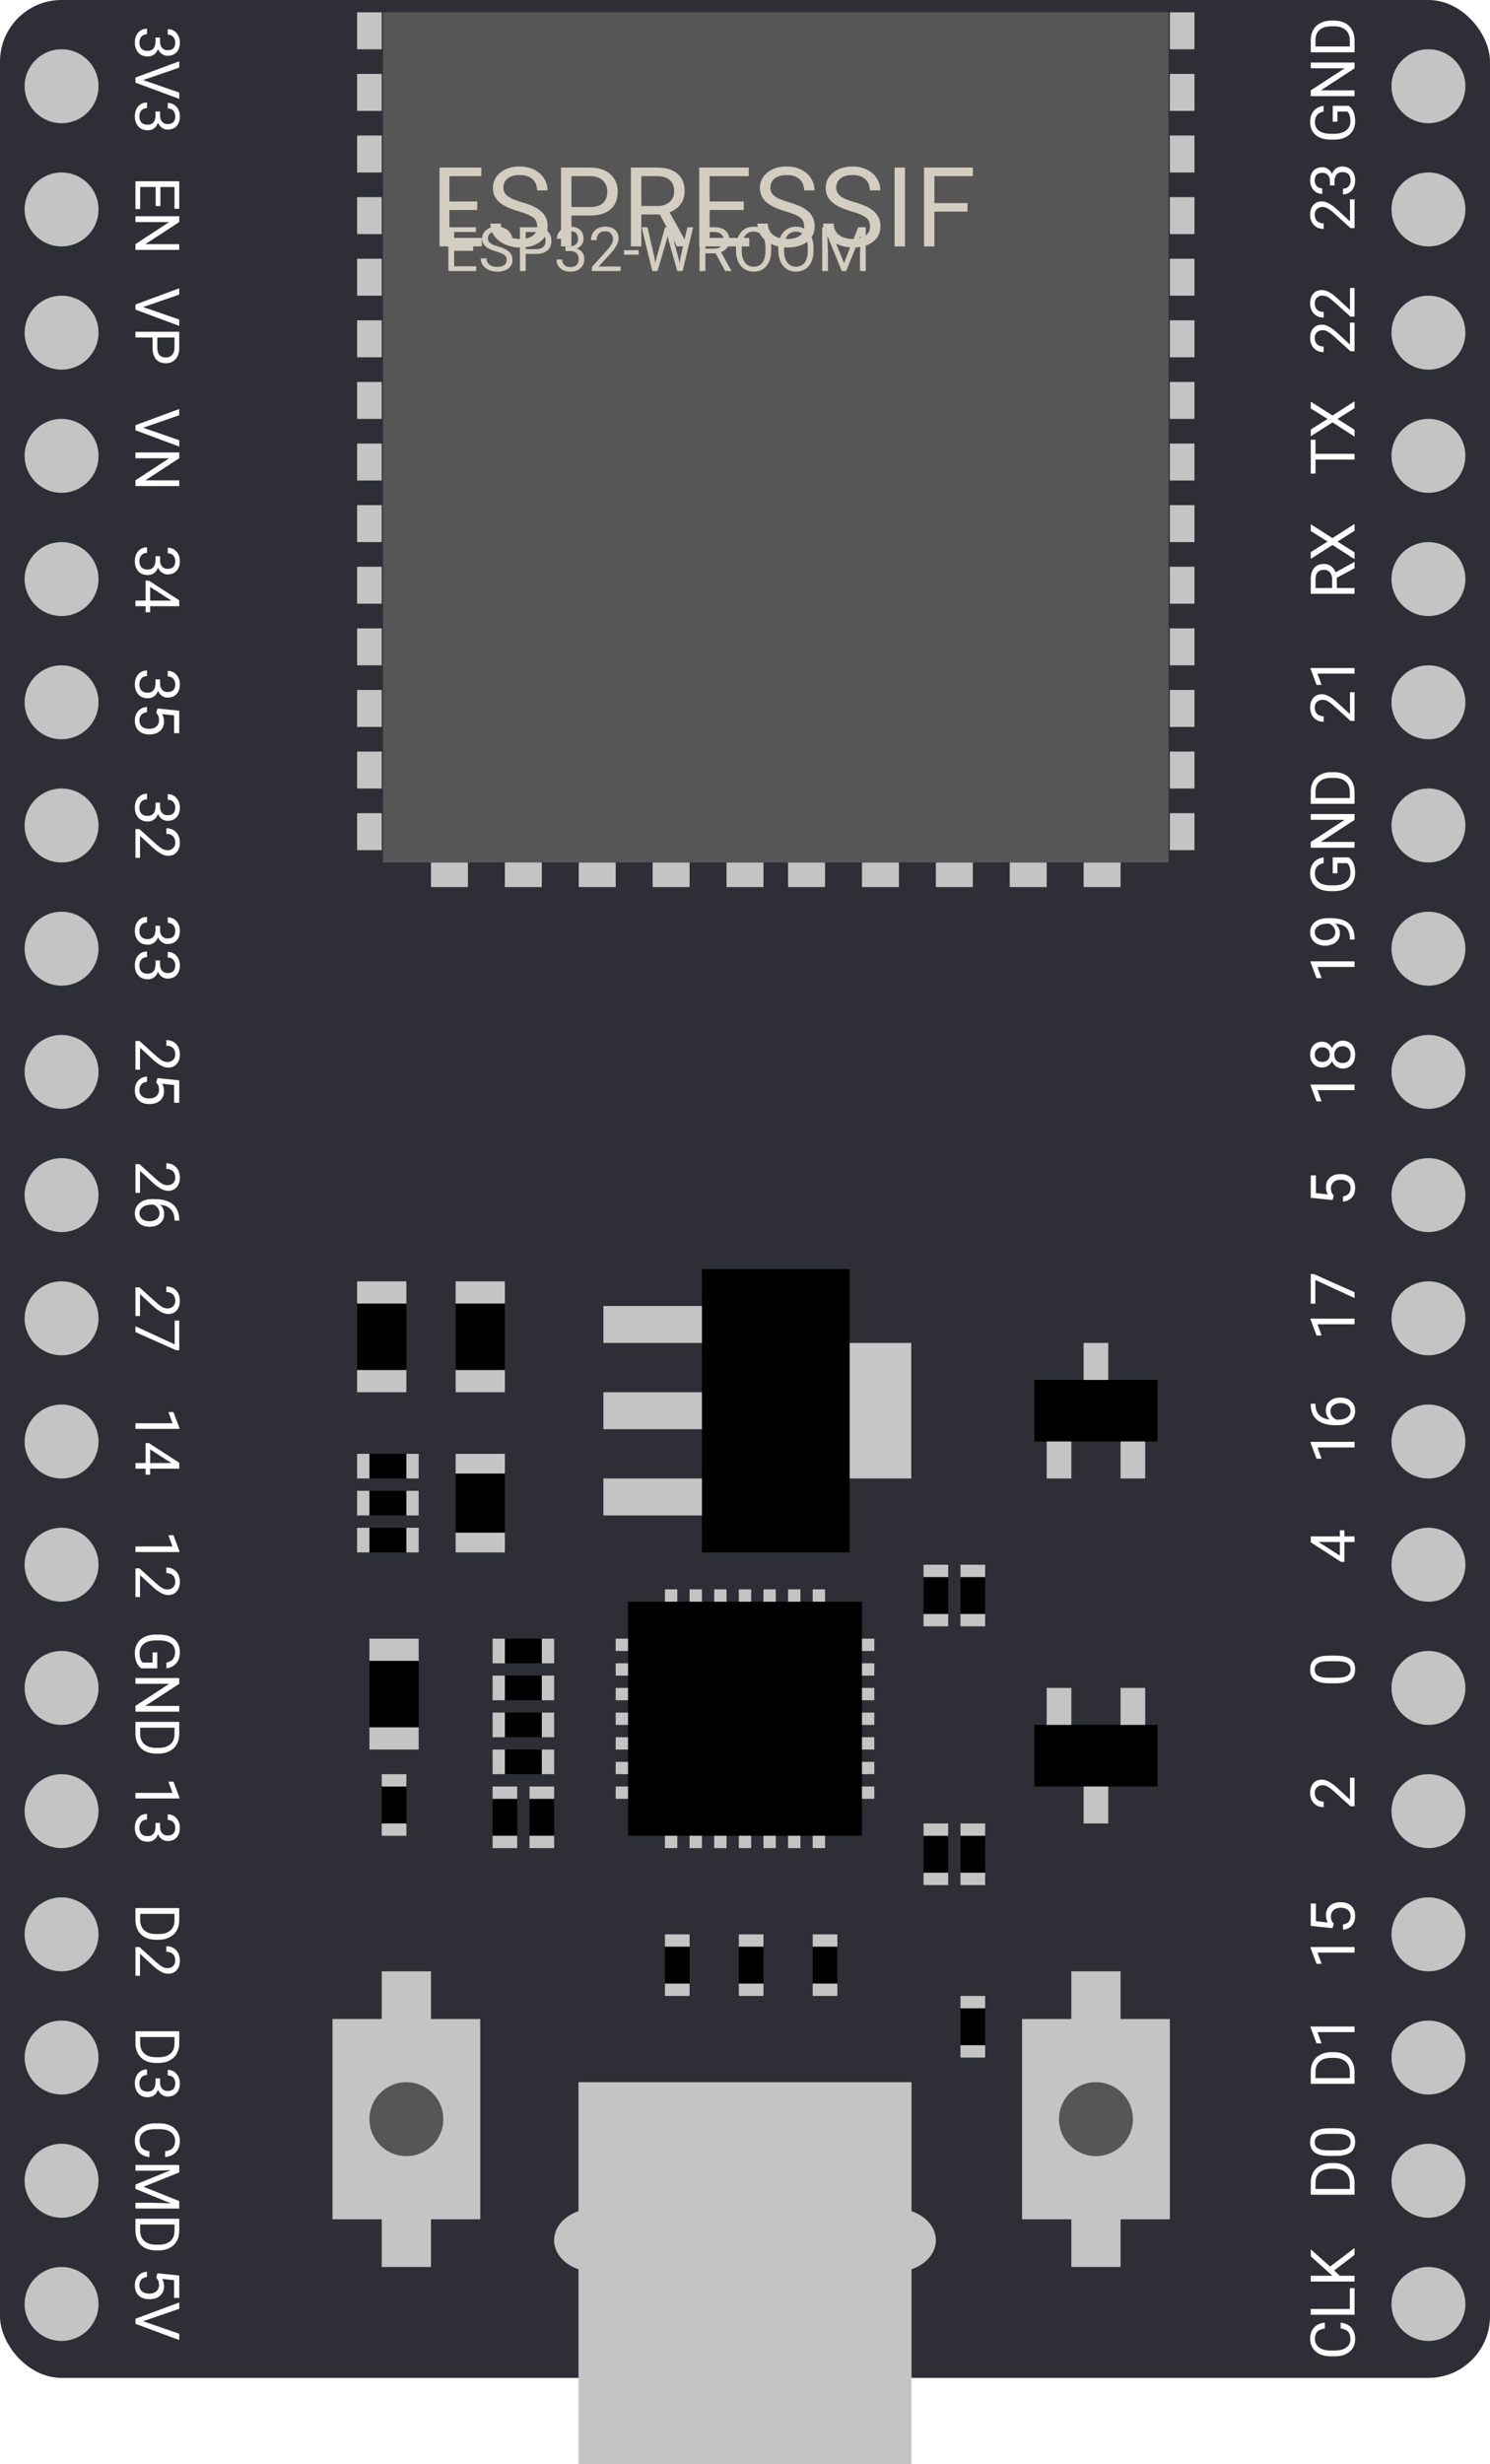 <svg width="121" height="200" viewBox="0 0 121 200" fill="none" xmlns="http://www.w3.org/2000/svg">
<rect width="121" height="193" rx="5" fill="#2E2F36"/>
<circle cx="116" cy="7" r="3" fill="#C4C4C4"/>
<circle cx="116" cy="27" r="3" fill="#C4C4C4"/>
<circle cx="116" cy="37" r="3" fill="#C4C4C4"/>
<circle cx="116" cy="17" r="3" fill="#C4C4C4"/>
<circle cx="116" cy="167" r="3" fill="#C4C4C4"/>
<circle cx="116" cy="187" r="3" fill="#C4C4C4"/>
<circle cx="116" cy="177" r="3" fill="#C4C4C4"/>
<circle cx="116" cy="47" r="3" fill="#C4C4C4"/>
<circle cx="116" cy="67" r="3" fill="#C4C4C4"/>
<circle cx="116" cy="77" r="3" fill="#C4C4C4"/>
<circle cx="116" cy="57" r="3" fill="#C4C4C4"/>
<circle cx="116" cy="87" r="3" fill="#C4C4C4"/>
<circle cx="116" cy="107" r="3" fill="#C4C4C4"/>
<circle cx="116" cy="117" r="3" fill="#C4C4C4"/>
<circle cx="116" cy="97" r="3" fill="#C4C4C4"/>
<circle cx="116" cy="127" r="3" fill="#C4C4C4"/>
<circle cx="116" cy="147" r="3" fill="#C4C4C4"/>
<circle cx="116" cy="157" r="3" fill="#C4C4C4"/>
<circle cx="116" cy="137" r="3" fill="#C4C4C4"/>
<circle cx="5" cy="7" r="3" fill="#C4C4C4"/>
<circle cx="5" cy="27" r="3" fill="#C4C4C4"/>
<circle cx="5" cy="37" r="3" fill="#C4C4C4"/>
<circle cx="5" cy="17" r="3" fill="#C4C4C4"/>
<circle cx="5" cy="167" r="3" fill="#C4C4C4"/>
<circle cx="5" cy="187" r="3" fill="#C4C4C4"/>
<circle cx="5" cy="177" r="3" fill="#C4C4C4"/>
<circle cx="5" cy="47" r="3" fill="#C4C4C4"/>
<circle cx="5" cy="67" r="3" fill="#C4C4C4"/>
<circle cx="5" cy="77" r="3" fill="#C4C4C4"/>
<circle cx="5" cy="57" r="3" fill="#C4C4C4"/>
<circle cx="5" cy="87" r="3" fill="#C4C4C4"/>
<circle cx="5" cy="107" r="3" fill="#C4C4C4"/>
<circle cx="5" cy="117" r="3" fill="#C4C4C4"/>
<circle cx="5" cy="97" r="3" fill="#C4C4C4"/>
<circle cx="5" cy="127" r="3" fill="#C4C4C4"/>
<circle cx="5" cy="147" r="3" fill="#C4C4C4"/>
<circle cx="5" cy="157" r="3" fill="#C4C4C4"/>
<circle cx="5" cy="137" r="3" fill="#C4C4C4"/>
<rect x="35" y="72" width="2" height="3" transform="rotate(-90 35 72)" fill="#C4C4C4"/>
<rect x="88" y="72" width="2" height="3" transform="rotate(-90 88 72)" fill="#C4C4C4"/>
<rect x="82" y="72" width="2" height="3" transform="rotate(-90 82 72)" fill="#C4C4C4"/>
<rect x="76" y="72" width="2" height="3" transform="rotate(-90 76 72)" fill="#C4C4C4"/>
<rect x="70" y="72" width="2" height="3" transform="rotate(-90 70 72)" fill="#C4C4C4"/>
<rect x="64" y="72" width="2" height="3" transform="rotate(-90 64 72)" fill="#C4C4C4"/>
<rect x="59" y="72" width="2" height="3" transform="rotate(-90 59 72)" fill="#C4C4C4"/>
<rect x="53" y="72" width="2" height="3" transform="rotate(-90 53 72)" fill="#C4C4C4"/>
<rect x="47" y="72" width="2" height="3" transform="rotate(-90 47 72)" fill="#C4C4C4"/>
<rect x="31.104" y="70" width="69" height="63.793" transform="rotate(-90 31.104 70)" fill="#565656"/>
<rect x="29" y="69" width="3" height="2" transform="rotate(-90 29 69)" fill="#C4C4C4"/>
<rect x="29" y="64" width="3" height="2" transform="rotate(-90 29 64)" fill="#C4C4C4"/>
<rect x="29" y="59" width="3" height="2" transform="rotate(-90 29 59)" fill="#C4C4C4"/>
<rect x="29" y="54" width="3" height="2" transform="rotate(-90 29 54)" fill="#C4C4C4"/>
<rect x="29" y="49" width="3" height="2" transform="rotate(-90 29 49)" fill="#C4C4C4"/>
<rect x="29" y="44" width="3" height="2" transform="rotate(-90 29 44)" fill="#C4C4C4"/>
<rect x="29" y="39" width="3" height="2" transform="rotate(-90 29 39)" fill="#C4C4C4"/>
<rect x="29" y="34" width="3" height="2" transform="rotate(-90 29 34)" fill="#C4C4C4"/>
<rect x="29" y="29" width="3" height="2" transform="rotate(-90 29 29)" fill="#C4C4C4"/>
<rect x="29" y="24" width="3" height="2" transform="rotate(-90 29 24)" fill="#C4C4C4"/>
<rect x="29" y="19" width="3" height="2" transform="rotate(-90 29 19)" fill="#C4C4C4"/>
<rect x="29" y="14" width="3" height="2" transform="rotate(-90 29 14)" fill="#C4C4C4"/>
<rect x="29" y="9" width="3" height="2" transform="rotate(-90 29 9)" fill="#C4C4C4"/>
<rect x="29" y="4" width="3" height="2" transform="rotate(-90 29 4)" fill="#C4C4C4"/>
<rect x="95" y="69" width="3" height="2" transform="rotate(-90 95 69)" fill="#C4C4C4"/>
<rect x="95" y="64" width="3" height="2" transform="rotate(-90 95 64)" fill="#C4C4C4"/>
<rect x="95" y="59" width="3" height="2" transform="rotate(-90 95 59)" fill="#C4C4C4"/>
<rect x="95" y="54" width="3" height="2" transform="rotate(-90 95 54)" fill="#C4C4C4"/>
<rect x="95" y="49" width="3" height="2" transform="rotate(-90 95 49)" fill="#C4C4C4"/>
<rect x="95" y="44" width="3" height="2" transform="rotate(-90 95 44)" fill="#C4C4C4"/>
<rect x="95" y="39" width="3" height="2" transform="rotate(-90 95 39)" fill="#C4C4C4"/>
<rect x="95" y="34" width="3" height="2" transform="rotate(-90 95 34)" fill="#C4C4C4"/>
<rect x="95" y="29" width="3" height="2" transform="rotate(-90 95 29)" fill="#C4C4C4"/>
<rect x="95" y="24" width="3" height="2" transform="rotate(-90 95 24)" fill="#C4C4C4"/>
<rect x="95" y="19" width="3" height="2" transform="rotate(-90 95 19)" fill="#C4C4C4"/>
<rect x="95" y="14" width="3" height="2" transform="rotate(-90 95 14)" fill="#C4C4C4"/>
<rect x="95" y="9" width="3" height="2" transform="rotate(-90 95 9)" fill="#C4C4C4"/>
<rect x="95" y="4" width="3" height="2" transform="rotate(-90 95 4)" fill="#C4C4C4"/>
<rect x="41" y="72" width="2" height="3" transform="rotate(-90 41 72)" fill="#C4C4C4"/>
<g filter="url(#filter0_dd_102_2)">
<path d="M38.757 9.042H36.494V11.31H39.131V12H35.69V5.602H39.087V6.296H36.494V8.353H38.757V9.042ZM42.102 9.148C41.378 8.94 40.851 8.685 40.52 8.383C40.191 8.079 40.027 7.704 40.027 7.258C40.027 6.754 40.228 6.338 40.629 6.01C41.034 5.679 41.558 5.514 42.203 5.514C42.642 5.514 43.033 5.599 43.376 5.769C43.722 5.938 43.988 6.173 44.176 6.472C44.366 6.771 44.461 7.097 44.461 7.452H43.613C43.613 7.065 43.49 6.762 43.244 6.542C42.998 6.319 42.651 6.208 42.203 6.208C41.787 6.208 41.461 6.3 41.227 6.485C40.996 6.667 40.88 6.92 40.88 7.245C40.88 7.506 40.99 7.727 41.209 7.909C41.432 8.087 41.809 8.251 42.339 8.401C42.872 8.55 43.288 8.716 43.587 8.897C43.889 9.076 44.111 9.286 44.255 9.526C44.401 9.766 44.475 10.049 44.475 10.374C44.475 10.893 44.273 11.309 43.868 11.622C43.464 11.933 42.923 12.088 42.247 12.088C41.807 12.088 41.397 12.004 41.016 11.837C40.635 11.668 40.341 11.436 40.133 11.143C39.928 10.85 39.825 10.518 39.825 10.146H40.673C40.673 10.532 40.815 10.838 41.1 11.064C41.387 11.287 41.769 11.398 42.247 11.398C42.692 11.398 43.033 11.307 43.27 11.126C43.508 10.944 43.627 10.696 43.627 10.383C43.627 10.069 43.517 9.828 43.297 9.658C43.077 9.485 42.679 9.315 42.102 9.148ZM46.404 9.495V12H45.56V5.602H47.92C48.62 5.602 49.168 5.78 49.563 6.138C49.962 6.495 50.161 6.968 50.161 7.557C50.161 8.178 49.966 8.657 49.577 8.994C49.19 9.328 48.635 9.495 47.911 9.495H46.404ZM46.404 8.805H47.92C48.371 8.805 48.717 8.7 48.957 8.489C49.197 8.275 49.317 7.967 49.317 7.566C49.317 7.185 49.197 6.88 48.957 6.652C48.717 6.423 48.387 6.305 47.968 6.296H46.404V8.805ZM53.584 9.412H52.081V12H51.233V5.602H53.352C54.072 5.602 54.626 5.766 55.013 6.094C55.402 6.422 55.597 6.899 55.597 7.526C55.597 7.925 55.489 8.272 55.272 8.568C55.058 8.864 54.759 9.085 54.376 9.231L55.878 11.947V12H54.973L53.584 9.412ZM52.081 8.722H53.378C53.797 8.722 54.129 8.613 54.376 8.396C54.624 8.18 54.749 7.89 54.749 7.526C54.749 7.131 54.63 6.828 54.393 6.617C54.159 6.406 53.819 6.299 53.373 6.296H52.081V8.722ZM60.4 9.042H57.627V11.31H60.849V12H56.784V5.602H60.805V6.296H57.627V8.353H60.4V9.042ZM63.784 9.148C63.06 8.94 62.533 8.685 62.202 8.383C61.874 8.079 61.71 7.704 61.71 7.258C61.71 6.754 61.911 6.338 62.312 6.01C62.716 5.679 63.241 5.514 63.885 5.514C64.325 5.514 64.716 5.599 65.059 5.769C65.404 5.938 65.671 6.173 65.858 6.472C66.049 6.771 66.144 7.097 66.144 7.452H65.296C65.296 7.065 65.173 6.762 64.927 6.542C64.681 6.319 64.334 6.208 63.885 6.208C63.469 6.208 63.144 6.3 62.91 6.485C62.678 6.667 62.562 6.92 62.562 7.245C62.562 7.506 62.672 7.727 62.892 7.909C63.115 8.087 63.491 8.251 64.022 8.401C64.555 8.55 64.971 8.716 65.269 8.897C65.571 9.076 65.794 9.286 65.938 9.526C66.084 9.766 66.157 10.049 66.157 10.374C66.157 10.893 65.955 11.309 65.551 11.622C65.147 11.933 64.606 12.088 63.929 12.088C63.49 12.088 63.08 12.004 62.699 11.837C62.318 11.668 62.023 11.436 61.815 11.143C61.61 10.85 61.508 10.518 61.508 10.146H62.356C62.356 10.532 62.498 10.838 62.782 11.064C63.069 11.287 63.452 11.398 63.929 11.398C64.374 11.398 64.716 11.307 64.953 11.126C65.19 10.944 65.309 10.696 65.309 10.383C65.309 10.069 65.199 9.828 64.98 9.658C64.76 9.485 64.361 9.315 63.784 9.148ZM69.128 9.148C68.404 8.94 67.877 8.685 67.546 8.383C67.218 8.079 67.054 7.704 67.054 7.258C67.054 6.754 67.254 6.338 67.656 6.01C68.06 5.679 68.585 5.514 69.229 5.514C69.668 5.514 70.06 5.599 70.402 5.769C70.748 5.938 71.015 6.173 71.202 6.472C71.393 6.771 71.488 7.097 71.488 7.452H70.64C70.64 7.065 70.517 6.762 70.27 6.542C70.024 6.319 69.677 6.208 69.229 6.208C68.813 6.208 68.488 6.3 68.253 6.485C68.022 6.667 67.906 6.92 67.906 7.245C67.906 7.506 68.016 7.727 68.236 7.909C68.459 8.087 68.835 8.251 69.365 8.401C69.898 8.55 70.314 8.716 70.613 8.897C70.915 9.076 71.138 9.286 71.281 9.526C71.428 9.766 71.501 10.049 71.501 10.374C71.501 10.893 71.299 11.309 70.894 11.622C70.49 11.933 69.95 12.088 69.273 12.088C68.834 12.088 68.423 12.004 68.043 11.837C67.662 11.668 67.367 11.436 67.159 11.143C66.954 10.85 66.852 10.518 66.852 10.146H67.7C67.7 10.532 67.842 10.838 68.126 11.064C68.413 11.287 68.795 11.398 69.273 11.398C69.718 11.398 70.06 11.307 70.297 11.126C70.534 10.944 70.653 10.696 70.653 10.383C70.653 10.069 70.543 9.828 70.323 9.658C70.103 9.485 69.705 9.315 69.128 9.148ZM73.492 12H72.648V5.602H73.492V12ZM78.567 9.174H75.882V12H75.039V5.602H79.002V6.296H75.882V8.484H78.567V9.174Z" fill="#D4CEC2"/>
</g>
<path d="M38.422 20.357H36.881V21.617H38.671V22H36.413V18.445H38.647V18.831H36.881V19.974H38.422V20.357ZM40.302 20.416C39.9 20.3 39.607 20.158 39.423 19.991C39.241 19.822 39.149 19.613 39.149 19.366C39.149 19.086 39.261 18.855 39.484 18.672C39.709 18.488 40 18.396 40.358 18.396C40.602 18.396 40.819 18.444 41.01 18.538C41.202 18.633 41.35 18.763 41.454 18.929C41.56 19.095 41.613 19.276 41.613 19.473H41.142C41.142 19.258 41.073 19.09 40.937 18.968C40.8 18.844 40.607 18.782 40.358 18.782C40.127 18.782 39.946 18.834 39.816 18.936C39.687 19.037 39.623 19.178 39.623 19.358C39.623 19.503 39.684 19.626 39.806 19.727C39.93 19.826 40.139 19.918 40.434 20C40.73 20.084 40.961 20.175 41.127 20.276C41.295 20.376 41.418 20.492 41.498 20.625C41.579 20.759 41.62 20.916 41.62 21.097C41.62 21.385 41.508 21.616 41.283 21.79C41.059 21.963 40.758 22.049 40.382 22.049C40.138 22.049 39.91 22.002 39.699 21.91C39.487 21.815 39.324 21.687 39.208 21.524C39.094 21.361 39.037 21.176 39.037 20.97H39.508C39.508 21.185 39.587 21.355 39.745 21.48C39.905 21.604 40.117 21.666 40.382 21.666C40.63 21.666 40.819 21.615 40.951 21.514C41.083 21.413 41.149 21.276 41.149 21.102C41.149 20.927 41.088 20.793 40.966 20.699C40.844 20.603 40.622 20.508 40.302 20.416ZM42.692 20.608V22H42.223V18.445H43.534C43.923 18.445 44.227 18.545 44.447 18.743C44.669 18.942 44.779 19.205 44.779 19.532C44.779 19.877 44.671 20.143 44.455 20.33C44.24 20.516 43.931 20.608 43.529 20.608H42.692ZM42.692 20.225H43.534C43.785 20.225 43.977 20.166 44.11 20.049C44.244 19.93 44.31 19.76 44.31 19.537C44.31 19.325 44.244 19.156 44.11 19.029C43.977 18.902 43.794 18.836 43.561 18.831H42.692V20.225ZM45.917 20.003H46.256C46.47 20 46.637 19.944 46.759 19.834C46.881 19.725 46.942 19.578 46.942 19.393C46.942 18.976 46.735 18.768 46.32 18.768C46.124 18.768 45.968 18.824 45.851 18.936C45.736 19.047 45.678 19.194 45.678 19.378H45.226C45.226 19.096 45.329 18.863 45.534 18.677C45.74 18.49 46.002 18.396 46.32 18.396C46.655 18.396 46.918 18.485 47.108 18.663C47.299 18.84 47.394 19.087 47.394 19.402C47.394 19.557 47.344 19.707 47.243 19.852C47.143 19.996 47.008 20.105 46.835 20.176C47.03 20.238 47.181 20.341 47.287 20.484C47.394 20.627 47.448 20.802 47.448 21.009C47.448 21.328 47.344 21.581 47.135 21.768C46.927 21.955 46.656 22.049 46.322 22.049C45.989 22.049 45.717 21.959 45.507 21.778C45.298 21.597 45.194 21.359 45.194 21.062H45.648C45.648 21.25 45.709 21.399 45.831 21.512C45.954 21.624 46.117 21.68 46.322 21.68C46.54 21.68 46.707 21.623 46.823 21.509C46.938 21.395 46.996 21.232 46.996 21.019C46.996 20.812 46.933 20.653 46.806 20.543C46.679 20.432 46.496 20.375 46.256 20.372H45.917V20.003ZM50.397 22H48.068V21.675L49.298 20.308C49.481 20.101 49.606 19.934 49.674 19.805C49.744 19.675 49.779 19.541 49.779 19.402C49.779 19.217 49.723 19.065 49.611 18.946C49.498 18.827 49.349 18.768 49.162 18.768C48.937 18.768 48.762 18.832 48.637 18.96C48.513 19.087 48.451 19.265 48.451 19.493H47.999C47.999 19.166 48.105 18.901 48.315 18.699C48.526 18.497 48.808 18.396 49.162 18.396C49.492 18.396 49.753 18.484 49.945 18.658C50.137 18.83 50.233 19.061 50.233 19.349C50.233 19.699 50.01 20.115 49.565 20.599L48.612 21.631H50.397V22ZM51.862 20.674H50.67V20.306H51.862V20.674ZM53.141 20.879L53.209 21.348L53.31 20.926L54.013 18.445H54.408L55.094 20.926L55.192 21.355L55.268 20.877L55.819 18.445H56.291L55.429 22H55.002L54.269 19.41L54.213 19.139L54.157 19.41L53.398 22H52.97L52.111 18.445H52.58L53.141 20.879ZM58.117 20.562H57.282V22H56.81V18.445H57.987C58.388 18.445 58.695 18.537 58.91 18.719C59.127 18.901 59.235 19.166 59.235 19.515C59.235 19.736 59.175 19.929 59.054 20.093C58.935 20.258 58.769 20.381 58.556 20.462L59.391 21.971V22H58.888L58.117 20.562ZM57.282 20.179H58.002C58.235 20.179 58.419 20.119 58.556 19.998C58.694 19.878 58.764 19.716 58.764 19.515C58.764 19.295 58.698 19.127 58.566 19.009C58.436 18.892 58.247 18.833 57.999 18.831H57.282V20.179ZM62.628 20.337C62.628 20.686 62.57 20.99 62.453 21.25C62.335 21.509 62.169 21.707 61.955 21.844C61.74 21.98 61.489 22.049 61.203 22.049C60.923 22.049 60.675 21.98 60.458 21.844C60.242 21.705 60.073 21.509 59.953 21.255C59.834 21 59.773 20.704 59.77 20.369V20.113C59.77 19.771 59.829 19.469 59.948 19.207C60.067 18.945 60.234 18.745 60.451 18.606C60.669 18.466 60.918 18.396 61.198 18.396C61.483 18.396 61.733 18.466 61.95 18.604C62.168 18.741 62.335 18.94 62.453 19.202C62.57 19.463 62.628 19.766 62.628 20.113V20.337ZM62.162 20.108C62.162 19.686 62.078 19.363 61.908 19.139C61.739 18.912 61.502 18.799 61.198 18.799C60.901 18.799 60.668 18.912 60.497 19.139C60.328 19.363 60.241 19.676 60.236 20.076V20.337C60.236 20.746 60.321 21.067 60.492 21.302C60.665 21.535 60.901 21.651 61.203 21.651C61.505 21.651 61.74 21.541 61.906 21.321C62.072 21.1 62.157 20.783 62.162 20.372V20.108ZM66.066 20.337C66.066 20.686 66.007 20.99 65.89 21.25C65.773 21.509 65.607 21.707 65.392 21.844C65.177 21.98 64.927 22.049 64.64 22.049C64.36 22.049 64.112 21.98 63.895 21.844C63.679 21.705 63.511 21.509 63.39 21.255C63.271 21 63.21 20.704 63.207 20.369V20.113C63.207 19.771 63.266 19.469 63.385 19.207C63.504 18.945 63.672 18.745 63.888 18.606C64.106 18.466 64.355 18.396 64.635 18.396C64.92 18.396 65.171 18.466 65.387 18.604C65.605 18.741 65.773 18.94 65.89 19.202C66.007 19.463 66.066 19.766 66.066 20.113V20.337ZM65.6 20.108C65.6 19.686 65.515 19.363 65.346 19.139C65.176 18.912 64.94 18.799 64.635 18.799C64.339 18.799 64.106 18.912 63.935 19.139C63.765 19.363 63.678 19.676 63.673 20.076V20.337C63.673 20.746 63.759 21.067 63.93 21.302C64.102 21.535 64.339 21.651 64.64 21.651C64.943 21.651 65.177 21.541 65.343 21.321C65.509 21.1 65.595 20.783 65.6 20.372V20.108ZM67.374 18.445L68.537 21.346L69.699 18.445H70.307V22H69.838V20.616L69.882 19.122L68.715 22H68.356L67.191 19.129L67.238 20.616V22H66.769V18.445H67.374Z" fill="#D4CEC2"/>
<rect x="69" y="126" width="12" height="23" transform="rotate(-180 69 126)" fill="black"/>
<rect x="74" y="120" width="5" height="11" transform="rotate(-180 74 120)" fill="#C6C6C6"/>
<rect x="57" y="123" width="8" height="3" transform="rotate(-180 57 123)" fill="#C4C4C4"/>
<rect x="57" y="116" width="8" height="3" transform="rotate(-180 57 116)" fill="#C4C4C4"/>
<rect x="57" y="109" width="8" height="3" transform="rotate(-180 57 109)" fill="#C4C4C4"/>
<rect x="27" y="180.129" width="16.258" height="12" transform="rotate(-90 27 180.129)" fill="#C4C4C4"/>
<rect x="31" y="184" width="4" height="4" transform="rotate(-90 31 184)" fill="#C4C4C4"/>
<rect x="31" y="164" width="4" height="4" transform="rotate(-90 31 164)" fill="#C4C4C4"/>
<circle cx="33" cy="172" r="3" transform="rotate(-90 33 172)" fill="#565656"/>
<rect x="83" y="180.129" width="16.258" height="12" transform="rotate(-90 83 180.129)" fill="#C4C4C4"/>
<rect x="87" y="184" width="4" height="4" transform="rotate(-90 87 184)" fill="#C4C4C4"/>
<rect x="87" y="164" width="4" height="4" transform="rotate(-90 87 164)" fill="#C4C4C4"/>
<circle cx="89" cy="172" r="3" transform="rotate(-90 89 172)" fill="#565656"/>
<rect x="46.979" y="200" width="31" height="27.043" transform="rotate(-90 46.979 200)" fill="#C4C4C4"/>
<path d="M72.043 184.5C77.319 184.5 77.319 179.155 72.043 179.155V184.5Z" fill="#C4C4C4"/>
<path d="M48.957 179.155C43.681 179.155 43.681 184.5 48.957 184.5V179.155Z" fill="#C4C4C4"/>
<rect x="51" y="130" width="19" height="19" fill="black"/>
<rect x="70" y="145" width="1" height="1" fill="#C4C4C4"/>
<rect x="70" y="133" width="1" height="1" fill="#C4C4C4"/>
<rect x="70" y="135" width="1" height="1" fill="#C4C4C4"/>
<rect x="70" y="137" width="1" height="1" fill="#C4C4C4"/>
<rect x="70" y="139" width="1" height="1" fill="#C4C4C4"/>
<rect x="70" y="141" width="1" height="1" fill="#C4C4C4"/>
<rect x="70" y="143" width="1" height="1" fill="#C4C4C4"/>
<rect x="67" y="130" width="1" height="1" transform="rotate(-180 67 130)" fill="#C4C4C4"/>
<rect x="55" y="130" width="1" height="1" transform="rotate(-180 55 130)" fill="#C4C4C4"/>
<rect x="57" y="130" width="1" height="1" transform="rotate(-180 57 130)" fill="#C4C4C4"/>
<rect x="59" y="130" width="1" height="1" transform="rotate(-180 59 130)" fill="#C4C4C4"/>
<rect x="61" y="130" width="1" height="1" transform="rotate(-180 61 130)" fill="#C4C4C4"/>
<rect x="63" y="130" width="1" height="1" transform="rotate(-180 63 130)" fill="#C4C4C4"/>
<rect x="65" y="130" width="1" height="1" transform="rotate(-180 65 130)" fill="#C4C4C4"/>
<rect x="67" y="150" width="1" height="1" transform="rotate(-180 67 150)" fill="#C4C4C4"/>
<rect x="55" y="150" width="1" height="1" transform="rotate(-180 55 150)" fill="#C4C4C4"/>
<rect x="57" y="150" width="1" height="1" transform="rotate(-180 57 150)" fill="#C4C4C4"/>
<rect x="59" y="150" width="1" height="1" transform="rotate(-180 59 150)" fill="#C4C4C4"/>
<rect x="61" y="150" width="1" height="1" transform="rotate(-180 61 150)" fill="#C4C4C4"/>
<rect x="63" y="150" width="1" height="1" transform="rotate(-180 63 150)" fill="#C4C4C4"/>
<rect x="65" y="150" width="1" height="1" transform="rotate(-180 65 150)" fill="#C4C4C4"/>
<rect x="50" y="145" width="1" height="1" fill="#C4C4C4"/>
<rect x="50" y="133" width="1" height="1" fill="#C4C4C4"/>
<rect x="50" y="135" width="1" height="1" fill="#C4C4C4"/>
<rect x="50" y="137" width="1" height="1" fill="#C4C4C4"/>
<rect x="50" y="139" width="1" height="1" fill="#C4C4C4"/>
<rect x="50" y="141" width="1" height="1" fill="#C4C4C4"/>
<rect x="50" y="143" width="1" height="1" fill="#C4C4C4"/>
<rect x="84" y="145" width="5" height="10" transform="rotate(-90 84 145)" fill="black"/>
<rect x="85" y="140" width="3" height="2" transform="rotate(-90 85 140)" fill="#C4C4C4"/>
<rect x="91" y="140" width="3" height="2" transform="rotate(-90 91 140)" fill="#C4C4C4"/>
<rect x="88" y="148" width="3" height="2" transform="rotate(-90 88 148)" fill="#C4C4C4"/>
<rect x="94" y="112" width="5" height="10" transform="rotate(90 94 112)" fill="black"/>
<rect x="93" y="117" width="3" height="2" transform="rotate(90 93 117)" fill="#C4C4C4"/>
<rect x="87" y="117" width="3" height="2" transform="rotate(90 87 117)" fill="#C4C4C4"/>
<rect x="90" y="109" width="3" height="2" transform="rotate(90 90 109)" fill="#C4C4C4"/>
<rect x="42" y="146" width="3" height="2" transform="rotate(90 42 146)" fill="black"/>
<rect x="42" y="149" width="1" height="2" transform="rotate(90 42 149)" fill="#C4C4C4"/>
<rect x="42" y="145" width="1" height="2" transform="rotate(90 42 145)" fill="#C4C4C4"/>
<rect x="77" y="149" width="3" height="2" transform="rotate(90 77 149)" fill="black"/>
<rect x="77" y="152" width="1" height="2" transform="rotate(90 77 152)" fill="#C4C4C4"/>
<rect x="77" y="148" width="1" height="2" transform="rotate(90 77 148)" fill="#C4C4C4"/>
<rect x="80" y="128" width="3" height="2" transform="rotate(90 80 128)" fill="black"/>
<rect x="80" y="131" width="1" height="2" transform="rotate(90 80 131)" fill="#C4C4C4"/>
<rect x="80" y="127" width="1" height="2" transform="rotate(90 80 127)" fill="#C4C4C4"/>
<rect x="77" y="128" width="3" height="2" transform="rotate(90 77 128)" fill="black"/>
<rect x="77" y="131" width="1" height="2" transform="rotate(90 77 131)" fill="#C4C4C4"/>
<rect x="77" y="127" width="1" height="2" transform="rotate(90 77 127)" fill="#C4C4C4"/>
<rect x="80" y="149" width="3" height="2" transform="rotate(90 80 149)" fill="black"/>
<rect x="80" y="152" width="1" height="2" transform="rotate(90 80 152)" fill="#C4C4C4"/>
<rect x="80" y="148" width="1" height="2" transform="rotate(90 80 148)" fill="#C4C4C4"/>
<rect x="68" y="158" width="3" height="2" transform="rotate(90 68 158)" fill="black"/>
<rect x="68" y="161" width="1" height="2" transform="rotate(90 68 161)" fill="#C4C4C4"/>
<rect x="68" y="157" width="1" height="2" transform="rotate(90 68 157)" fill="#C4C4C4"/>
<rect x="62" y="158" width="3" height="2" transform="rotate(90 62 158)" fill="black"/>
<rect x="62" y="161" width="1" height="2" transform="rotate(90 62 161)" fill="#C4C4C4"/>
<rect x="62" y="157" width="1" height="2" transform="rotate(90 62 157)" fill="#C4C4C4"/>
<rect x="56" y="158" width="3" height="2" transform="rotate(90 56 158)" fill="black"/>
<rect x="56" y="161" width="1" height="2" transform="rotate(90 56 161)" fill="#C4C4C4"/>
<rect x="56" y="157" width="1" height="2" transform="rotate(90 56 157)" fill="#C4C4C4"/>
<rect x="80" y="163" width="3" height="2" transform="rotate(90 80 163)" fill="black"/>
<rect x="80" y="166" width="1" height="2" transform="rotate(90 80 166)" fill="#C4C4C4"/>
<rect x="80" y="162" width="1" height="2" transform="rotate(90 80 162)" fill="#C4C4C4"/>
<rect x="45" y="146" width="3" height="2" transform="rotate(90 45 146)" fill="black"/>
<rect x="45" y="149" width="1" height="2" transform="rotate(90 45 149)" fill="#C4C4C4"/>
<rect x="45" y="145" width="1" height="2" transform="rotate(90 45 145)" fill="#C4C4C4"/>
<rect x="41" y="142" width="3" height="2" fill="black"/>
<rect x="44" y="142" width="1" height="2" fill="#C4C4C4"/>
<rect x="40" y="142" width="1" height="2" fill="#C4C4C4"/>
<rect x="41" y="139" width="3" height="2" fill="black"/>
<rect x="44" y="139" width="1" height="2" fill="#C4C4C4"/>
<rect x="40" y="139" width="1" height="2" fill="#C4C4C4"/>
<rect x="30" y="118" width="3" height="2" fill="black"/>
<rect x="33" y="118" width="1" height="2" fill="#C4C4C4"/>
<rect x="29" y="118" width="1" height="2" fill="#C4C4C4"/>
<rect x="41" y="136" width="3" height="2" fill="black"/>
<rect x="44" y="136" width="1" height="2" fill="#C4C4C4"/>
<rect x="40" y="136" width="1" height="2" fill="#C4C4C4"/>
<rect x="41" y="133" width="3" height="2" fill="black"/>
<rect x="44" y="133" width="1" height="2" fill="#C4C4C4"/>
<rect x="40" y="133" width="1" height="2" fill="#C4C4C4"/>
<rect x="30" y="124" width="3" height="2" fill="black"/>
<rect x="33" y="124" width="1" height="2" fill="#C4C4C4"/>
<rect x="29" y="124" width="1" height="2" fill="#C4C4C4"/>
<rect x="30" y="121" width="3" height="2" fill="black"/>
<rect x="33" y="121" width="1" height="2" fill="#C4C4C4"/>
<rect x="29" y="121" width="1" height="2" fill="#C4C4C4"/>
<rect x="33" y="145" width="3" height="2" transform="rotate(90 33 145)" fill="black"/>
<rect x="33" y="148" width="1" height="2" transform="rotate(90 33 148)" fill="#C4C4C4"/>
<rect x="33" y="144" width="1" height="2" transform="rotate(90 33 144)" fill="#C4C4C4"/>
<rect x="34" y="134.8" width="5.4" height="4" transform="rotate(90 34 134.8)" fill="black"/>
<rect x="34" y="140.2" width="1.8" height="4" transform="rotate(90 34 140.2)" fill="#C4C4C4"/>
<rect x="34" y="133" width="1.8" height="4" transform="rotate(90 34 133)" fill="#C4C4C4"/>
<rect x="33" y="105.8" width="5.4" height="4" transform="rotate(90 33 105.8)" fill="black"/>
<rect x="33" y="111.2" width="1.8" height="4" transform="rotate(90 33 111.2)" fill="#C4C4C4"/>
<rect x="33" y="104" width="1.8" height="4" transform="rotate(90 33 104)" fill="#C4C4C4"/>
<rect x="41" y="105.8" width="5.4" height="4" transform="rotate(90 41 105.8)" fill="black"/>
<rect x="41" y="111.2" width="1.8" height="4" transform="rotate(90 41 111.2)" fill="#C4C4C4"/>
<rect x="41" y="104" width="1.8" height="4" transform="rotate(90 41 104)" fill="#C4C4C4"/>
<rect x="41" y="119.6" width="4.8" height="4" transform="rotate(90 41 119.6)" fill="black"/>
<rect x="41" y="124.4" width="1.6" height="4" transform="rotate(90 41 124.4)" fill="#C4C4C4"/>
<rect x="41" y="118" width="1.6" height="4" transform="rotate(90 41 118)" fill="#C4C4C4"/>
<path d="M12.997 3.053V3.392C13 3.605 13.056 3.773 13.165 3.895C13.275 4.017 13.422 4.078 13.607 4.078C14.024 4.078 14.232 3.871 14.232 3.456C14.232 3.26 14.176 3.104 14.064 2.987C13.953 2.871 13.806 2.813 13.622 2.813V2.362C13.904 2.362 14.137 2.464 14.323 2.669C14.51 2.876 14.604 3.138 14.604 3.456C14.604 3.791 14.515 4.054 14.337 4.244C14.16 4.435 13.913 4.53 13.598 4.53C13.443 4.53 13.293 4.479 13.148 4.378C13.004 4.279 12.895 4.143 12.824 3.971C12.762 4.166 12.659 4.317 12.516 4.422C12.373 4.53 12.198 4.583 11.991 4.583C11.672 4.583 11.419 4.479 11.232 4.271C11.045 4.063 10.951 3.792 10.951 3.458C10.951 3.124 11.041 2.853 11.222 2.643C11.403 2.434 11.641 2.33 11.938 2.33V2.784C11.75 2.784 11.601 2.845 11.488 2.967C11.376 3.089 11.32 3.253 11.32 3.458C11.32 3.676 11.377 3.843 11.491 3.958C11.605 4.074 11.768 4.132 11.981 4.132C12.188 4.132 12.347 4.068 12.457 3.941C12.568 3.814 12.625 3.631 12.628 3.392V3.053H12.997ZM11.623 6.498L14.555 7.513V8.026L11 6.708V6.292L14.555 4.977V5.487L11.623 6.498ZM12.997 9.044V9.383C13 9.597 13.056 9.764 13.165 9.886C13.275 10.008 13.422 10.069 13.607 10.069C14.024 10.069 14.232 9.862 14.232 9.447C14.232 9.251 14.176 9.095 14.064 8.978C13.953 8.862 13.806 8.805 13.622 8.805V8.353C13.904 8.353 14.137 8.456 14.323 8.661C14.51 8.867 14.604 9.129 14.604 9.447C14.604 9.782 14.515 10.045 14.337 10.235C14.16 10.426 13.913 10.521 13.598 10.521C13.443 10.521 13.293 10.47 13.148 10.37C13.004 10.27 12.895 10.134 12.824 9.962C12.762 10.157 12.659 10.308 12.516 10.414C12.373 10.521 12.198 10.575 11.991 10.575C11.672 10.575 11.419 10.47 11.232 10.262C11.045 10.054 10.951 9.783 10.951 9.449C10.951 9.116 11.041 8.844 11.222 8.634C11.403 8.425 11.641 8.321 11.938 8.321V8.775C11.75 8.775 11.601 8.836 11.488 8.959C11.376 9.081 11.32 9.244 11.32 9.449C11.32 9.667 11.377 9.834 11.491 9.95C11.605 10.065 11.768 10.123 11.981 10.123C12.188 10.123 12.347 10.06 12.457 9.933C12.568 9.806 12.625 9.623 12.628 9.383V9.044H12.997Z" fill="white"/>
<path d="M12.643 16.719V15.178H11.383V16.968H11V14.71H14.555V16.943H14.169V15.178H13.026V16.719H12.643ZM11 20.283V19.812L13.739 18.023H11V17.551H14.555V18.023L11.803 19.817H14.555V20.283H11Z" fill="white"/>
<path d="M11.623 24.92L14.555 25.936V26.449L11 25.13V24.715L14.555 23.399V23.91L11.623 24.92ZM12.392 27.396H11V26.927H14.555V28.238C14.555 28.627 14.455 28.932 14.257 29.151C14.058 29.373 13.795 29.483 13.468 29.483C13.123 29.483 12.857 29.375 12.67 29.159C12.484 28.944 12.392 28.635 12.392 28.233V27.396ZM12.775 27.396V28.238C12.775 28.489 12.834 28.681 12.951 28.814C13.069 28.948 13.24 29.015 13.463 29.015C13.675 29.015 13.844 28.948 13.971 28.814C14.098 28.681 14.164 28.498 14.169 28.265V27.396H12.775Z" fill="white"/>
<path d="M11.623 34.715L14.555 35.731V36.244L11 34.925V34.51L14.555 33.194V33.705L11.623 34.715ZM11 39.454V38.983L13.739 37.193H11V36.722H14.555V37.193L11.803 38.988H14.555V39.454H11Z" fill="white"/>
<path d="M12.997 45.145V45.484C13 45.697 13.056 45.865 13.165 45.987C13.275 46.109 13.422 46.17 13.607 46.17C14.024 46.17 14.232 45.962 14.232 45.547C14.232 45.352 14.176 45.196 14.064 45.079C13.953 44.963 13.806 44.905 13.622 44.905V44.454C13.904 44.454 14.137 44.556 14.323 44.761C14.51 44.968 14.604 45.23 14.604 45.547C14.604 45.883 14.515 46.145 14.337 46.336C14.16 46.526 13.913 46.622 13.598 46.622C13.443 46.622 13.293 46.571 13.148 46.47C13.004 46.371 12.895 46.235 12.824 46.062C12.762 46.258 12.659 46.408 12.516 46.514C12.373 46.622 12.198 46.675 11.991 46.675C11.672 46.675 11.419 46.571 11.232 46.363C11.045 46.154 10.951 45.883 10.951 45.55C10.951 45.216 11.041 44.944 11.222 44.734C11.403 44.526 11.641 44.422 11.938 44.422V44.876C11.75 44.876 11.601 44.937 11.488 45.059C11.376 45.181 11.32 45.345 11.32 45.55C11.32 45.768 11.377 45.935 11.491 46.05C11.605 46.166 11.768 46.224 11.981 46.224C12.188 46.224 12.347 46.16 12.457 46.033C12.568 45.906 12.625 45.723 12.628 45.484V45.145H12.997ZM12.194 49.202V49.695H11.825V49.202H11V48.748H11.825V47.129H12.091L14.555 48.721V49.202H12.194ZM12.194 47.642V48.748H13.937L13.839 48.694L12.194 47.642Z" fill="white"/>
<path d="M12.997 55.145V55.484C13 55.697 13.056 55.865 13.165 55.987C13.275 56.109 13.422 56.17 13.607 56.17C14.024 56.17 14.232 55.962 14.232 55.547C14.232 55.352 14.176 55.196 14.064 55.079C13.953 54.963 13.806 54.905 13.622 54.905V54.454C13.904 54.454 14.137 54.556 14.323 54.761C14.51 54.968 14.604 55.23 14.604 55.547C14.604 55.883 14.515 56.145 14.337 56.336C14.16 56.526 13.913 56.622 13.598 56.622C13.443 56.622 13.293 56.571 13.148 56.47C13.004 56.371 12.895 56.235 12.824 56.062C12.762 56.258 12.659 56.408 12.516 56.514C12.373 56.622 12.198 56.675 11.991 56.675C11.672 56.675 11.419 56.571 11.232 56.363C11.045 56.154 10.951 55.883 10.951 55.55C10.951 55.216 11.041 54.944 11.222 54.734C11.403 54.526 11.641 54.422 11.938 54.422V54.876C11.75 54.876 11.601 54.937 11.488 55.059C11.376 55.181 11.32 55.345 11.32 55.55C11.32 55.768 11.377 55.935 11.491 56.05C11.605 56.166 11.768 56.224 11.981 56.224C12.188 56.224 12.347 56.16 12.457 56.033C12.568 55.906 12.625 55.723 12.628 55.484V55.145H12.997ZM12.782 57.503L14.555 57.684V59.505H14.137V58.067L13.168 57.959C13.271 58.134 13.322 58.331 13.322 58.553C13.322 58.877 13.214 59.134 12.999 59.324C12.786 59.515 12.497 59.61 12.133 59.61C11.767 59.61 11.478 59.511 11.266 59.312C11.056 59.115 10.951 58.839 10.951 58.484C10.951 58.17 11.038 57.914 11.212 57.715C11.387 57.517 11.627 57.404 11.935 57.376V57.803C11.732 57.831 11.578 57.903 11.474 58.02C11.371 58.138 11.32 58.292 11.32 58.484C11.32 58.694 11.391 58.859 11.535 58.977C11.678 59.098 11.876 59.158 12.128 59.158C12.366 59.158 12.556 59.093 12.699 58.963C12.844 58.834 12.916 58.663 12.916 58.448C12.916 58.251 12.873 58.096 12.787 57.984L12.69 57.864L12.782 57.503Z" fill="white"/>
<path d="M12.997 75.144V75.484C13 75.697 13.056 75.865 13.165 75.987C13.275 76.109 13.422 76.17 13.607 76.17C14.024 76.17 14.232 75.962 14.232 75.547C14.232 75.352 14.176 75.196 14.064 75.079C13.953 74.963 13.806 74.905 13.622 74.905V74.454C13.904 74.454 14.137 74.556 14.323 74.761C14.51 74.968 14.604 75.23 14.604 75.547C14.604 75.883 14.515 76.145 14.337 76.336C14.16 76.526 13.913 76.622 13.598 76.622C13.443 76.622 13.293 76.571 13.148 76.47C13.004 76.371 12.895 76.235 12.824 76.062C12.762 76.258 12.659 76.408 12.516 76.514C12.373 76.622 12.198 76.675 11.991 76.675C11.672 76.675 11.419 76.571 11.232 76.363C11.045 76.154 10.951 75.883 10.951 75.55C10.951 75.216 11.041 74.944 11.222 74.734C11.403 74.526 11.641 74.422 11.938 74.422V74.876C11.75 74.876 11.601 74.937 11.488 75.059C11.376 75.181 11.32 75.345 11.32 75.55C11.32 75.768 11.377 75.935 11.491 76.05C11.605 76.166 11.768 76.224 11.981 76.224C12.188 76.224 12.347 76.16 12.457 76.033C12.568 75.906 12.625 75.723 12.628 75.484V75.144H12.997ZM12.997 77.952V78.291C13 78.505 13.056 78.672 13.165 78.794C13.275 78.916 13.422 78.978 13.607 78.978C14.024 78.978 14.232 78.77 14.232 78.355C14.232 78.16 14.176 78.003 14.064 77.886C13.953 77.771 13.806 77.713 13.622 77.713V77.261C13.904 77.261 14.137 77.364 14.323 77.569C14.51 77.776 14.604 78.038 14.604 78.355C14.604 78.69 14.515 78.953 14.337 79.144C14.16 79.334 13.913 79.429 13.598 79.429C13.443 79.429 13.293 79.379 13.148 79.278C13.004 79.178 12.895 79.043 12.824 78.87C12.762 79.065 12.659 79.216 12.516 79.322C12.373 79.429 12.198 79.483 11.991 79.483C11.672 79.483 11.419 79.379 11.232 79.17C11.045 78.962 10.951 78.691 10.951 78.357C10.951 78.024 11.041 77.752 11.222 77.542C11.403 77.334 11.641 77.23 11.938 77.23V77.684C11.75 77.684 11.601 77.745 11.488 77.867C11.376 77.989 11.32 78.152 11.32 78.357C11.32 78.576 11.377 78.742 11.491 78.858C11.605 78.974 11.768 79.031 11.981 79.031C12.188 79.031 12.347 78.968 12.457 78.841C12.568 78.714 12.625 78.531 12.628 78.291V77.952H12.997Z" fill="white"/>
<path d="M11 86.817V84.488H11.325L12.692 85.718C12.899 85.901 13.066 86.026 13.195 86.094C13.325 86.164 13.459 86.199 13.598 86.199C13.783 86.199 13.935 86.143 14.054 86.031C14.173 85.918 14.232 85.769 14.232 85.582C14.232 85.357 14.168 85.182 14.04 85.057C13.913 84.933 13.735 84.871 13.507 84.871V84.419C13.835 84.419 14.099 84.524 14.301 84.734C14.503 84.946 14.604 85.228 14.604 85.582C14.604 85.912 14.516 86.173 14.342 86.365C14.17 86.557 13.94 86.653 13.651 86.653C13.301 86.653 12.885 86.43 12.401 85.984L11.369 85.032V86.817H11ZM12.782 87.503L14.555 87.684V89.505H14.137V88.067L13.168 87.96C13.271 88.134 13.322 88.331 13.322 88.553C13.322 88.877 13.214 89.134 12.999 89.324C12.786 89.515 12.497 89.61 12.133 89.61C11.767 89.61 11.478 89.511 11.266 89.312C11.056 89.115 10.951 88.839 10.951 88.484C10.951 88.17 11.038 87.914 11.212 87.715C11.387 87.517 11.627 87.404 11.935 87.376V87.803C11.732 87.831 11.578 87.903 11.474 88.02C11.371 88.138 11.32 88.292 11.32 88.484C11.32 88.694 11.391 88.859 11.535 88.978C11.678 89.098 11.876 89.158 12.128 89.158C12.366 89.158 12.556 89.093 12.699 88.963C12.844 88.834 12.916 88.663 12.916 88.448C12.916 88.251 12.873 88.096 12.787 87.984L12.69 87.864L12.782 87.503Z" fill="white"/>
<path d="M11 96.817V94.488H11.325L12.692 95.718C12.899 95.901 13.066 96.026 13.195 96.094C13.325 96.164 13.459 96.199 13.598 96.199C13.783 96.199 13.935 96.143 14.054 96.031C14.173 95.918 14.232 95.769 14.232 95.582C14.232 95.357 14.168 95.182 14.04 95.057C13.913 94.933 13.735 94.871 13.507 94.871V94.419C13.835 94.419 14.099 94.524 14.301 94.734C14.503 94.946 14.604 95.228 14.604 95.582C14.604 95.912 14.516 96.173 14.342 96.365C14.17 96.557 13.94 96.653 13.651 96.653C13.301 96.653 12.885 96.43 12.401 95.984L11.369 95.032V96.817H11ZM14.557 99.068H14.174V98.985C14.167 98.633 14.063 98.353 13.861 98.145C13.659 97.937 13.376 97.816 13.009 97.784C13.224 97.971 13.332 98.226 13.332 98.55C13.332 98.859 13.223 99.106 13.004 99.29C12.786 99.476 12.505 99.568 12.16 99.568C11.793 99.568 11.501 99.468 11.281 99.268C11.061 99.07 10.951 98.803 10.951 98.467C10.951 98.127 11.081 97.851 11.342 97.64C11.604 97.428 11.941 97.322 12.352 97.322H12.526C13.18 97.322 13.68 97.461 14.025 97.74C14.372 98.02 14.549 98.436 14.557 98.987V99.068ZM12.956 98.475C12.956 98.32 12.909 98.178 12.816 98.047C12.724 97.917 12.607 97.827 12.467 97.776H12.301C12.008 97.776 11.772 97.842 11.593 97.974C11.414 98.106 11.325 98.27 11.325 98.467C11.325 98.671 11.4 98.83 11.549 98.946C11.699 99.063 11.895 99.122 12.138 99.122C12.382 99.122 12.579 99.062 12.729 98.943C12.88 98.826 12.956 98.67 12.956 98.475Z" fill="white"/>
<path d="M11 106.817V104.488H11.325L12.692 105.718C12.899 105.901 13.066 106.026 13.195 106.094C13.325 106.164 13.459 106.199 13.598 106.199C13.783 106.199 13.935 106.143 14.054 106.031C14.173 105.918 14.232 105.769 14.232 105.582C14.232 105.357 14.168 105.182 14.04 105.057C13.913 104.933 13.735 104.871 13.507 104.871V104.419C13.835 104.419 14.099 104.524 14.301 104.734C14.503 104.946 14.604 105.228 14.604 105.582C14.604 105.912 14.516 106.173 14.342 106.365C14.17 106.557 13.94 106.653 13.651 106.653C13.301 106.653 12.885 106.43 12.401 105.984L11.369 105.032V106.817H11ZM14.301 109.59L11 108.118V107.645L14.184 109.112V107.188H14.555V109.59H14.301Z" fill="white"/>
<path d="M11 115.972V115.518H14.01L13.676 114.607H14.086L14.572 115.901V115.972H11ZM12.194 119.202V119.695H11.825V119.202H11V118.748H11.825V117.129H12.091L14.555 118.721V119.202H12.194ZM12.194 117.642V118.748H13.937L13.839 118.694L12.194 117.642Z" fill="white"/>
<path d="M11 125.972V125.518H14.01L13.676 124.607H14.086L14.572 125.901V125.972H11ZM11 129.625V127.295H11.325L12.692 128.526C12.899 128.708 13.066 128.833 13.195 128.902C13.325 128.972 13.459 129.007 13.598 129.007C13.783 129.007 13.935 128.951 14.054 128.838C14.173 128.726 14.232 128.576 14.232 128.389C14.232 128.165 14.168 127.99 14.04 127.864C13.913 127.741 13.735 127.679 13.507 127.679V127.227C13.835 127.227 14.099 127.332 14.301 127.542C14.503 127.754 14.604 128.036 14.604 128.389C14.604 128.72 14.516 128.981 14.342 129.173C14.17 129.365 13.94 129.461 13.651 129.461C13.301 129.461 12.885 129.238 12.401 128.792L11.369 127.84V129.625H11Z" fill="white"/>
<path d="M11.466 135.41C11.294 135.29 11.164 135.121 11.078 134.905C10.993 134.69 10.951 134.439 10.951 134.153C10.951 133.863 11.019 133.606 11.154 133.381C11.29 133.157 11.484 132.983 11.735 132.859C11.986 132.737 12.276 132.674 12.606 132.671H12.916C13.452 132.671 13.867 132.795 14.162 133.044C14.456 133.295 14.604 133.647 14.604 134.099C14.604 134.47 14.508 134.769 14.318 134.995C14.129 135.221 13.861 135.36 13.512 135.41V134.941C13.983 134.854 14.218 134.574 14.218 134.102C14.218 133.787 14.107 133.549 13.886 133.386C13.666 133.225 13.347 133.144 12.929 133.142H12.638C12.239 133.142 11.922 133.233 11.686 133.416C11.452 133.598 11.335 133.844 11.335 134.155C11.335 134.331 11.354 134.485 11.393 134.617C11.432 134.749 11.498 134.858 11.591 134.944H12.389V134.121H12.77V135.41H11.466ZM11 138.926V138.455L13.739 136.665H11V136.194H14.555V136.665L11.803 138.459H14.555V138.926H11ZM11 139.758H14.555V140.762C14.555 141.071 14.486 141.344 14.35 141.582C14.213 141.82 14.018 142.003 13.766 142.131C13.514 142.262 13.224 142.327 12.897 142.329H12.67C12.335 142.329 12.041 142.264 11.789 142.134C11.536 142.005 11.343 141.82 11.207 141.58C11.072 141.34 11.003 141.061 11 140.742V139.758ZM14.169 140.227H11.383V140.72C11.383 141.082 11.496 141.362 11.72 141.562C11.945 141.764 12.265 141.865 12.68 141.865H12.887C13.291 141.865 13.604 141.77 13.827 141.58C14.052 141.391 14.166 141.122 14.169 140.774V140.227Z" fill="white"/>
<path d="M11 145.972V145.518H14.01L13.676 144.607H14.086L14.572 145.901V145.972H11ZM12.997 147.952V148.292C13 148.505 13.056 148.672 13.165 148.794C13.275 148.917 13.422 148.978 13.607 148.978C14.024 148.978 14.232 148.77 14.232 148.355C14.232 148.16 14.176 148.003 14.064 147.886C13.953 147.771 13.806 147.713 13.622 147.713V147.261C13.904 147.261 14.137 147.364 14.323 147.569C14.51 147.776 14.604 148.038 14.604 148.355C14.604 148.69 14.515 148.953 14.337 149.144C14.16 149.334 13.913 149.429 13.598 149.429C13.443 149.429 13.293 149.379 13.148 149.278C13.004 149.179 12.895 149.043 12.824 148.87C12.762 149.065 12.659 149.216 12.516 149.322C12.373 149.429 12.198 149.483 11.991 149.483C11.672 149.483 11.419 149.379 11.232 149.17C11.045 148.962 10.951 148.691 10.951 148.357C10.951 148.024 11.041 147.752 11.222 147.542C11.403 147.334 11.641 147.229 11.938 147.229V147.684C11.75 147.684 11.601 147.745 11.488 147.867C11.376 147.989 11.32 148.152 11.32 148.357C11.32 148.576 11.377 148.742 11.491 148.858C11.605 148.973 11.768 149.031 11.981 149.031C12.188 149.031 12.347 148.968 12.457 148.841C12.568 148.714 12.625 148.531 12.628 148.292V147.952H12.997Z" fill="white"/>
<path d="M11 154.868H14.555V155.872C14.555 156.181 14.486 156.454 14.35 156.692C14.213 156.93 14.018 157.113 13.766 157.241C13.514 157.371 13.224 157.437 12.897 157.439H12.67C12.335 157.439 12.041 157.374 11.789 157.244C11.536 157.115 11.343 156.93 11.207 156.689C11.072 156.45 11.003 156.171 11 155.852V154.868ZM14.169 155.337H11.383V155.83C11.383 156.191 11.496 156.472 11.72 156.672C11.945 156.874 12.265 156.975 12.68 156.975H12.887C13.291 156.975 13.604 156.88 13.827 156.689C14.052 156.501 14.166 156.232 14.169 155.884V155.337ZM11 160.361V158.032H11.325L12.692 159.263C12.899 159.445 13.066 159.57 13.195 159.639C13.325 159.709 13.459 159.744 13.598 159.744C13.783 159.744 13.935 159.688 14.054 159.575C14.173 159.463 14.232 159.313 14.232 159.126C14.232 158.901 14.168 158.726 14.04 158.601C13.913 158.477 13.735 158.416 13.507 158.416V157.964C13.835 157.964 14.099 158.069 14.301 158.279C14.503 158.49 14.604 158.773 14.604 159.126C14.604 159.456 14.516 159.718 14.342 159.91C14.17 160.102 13.94 160.198 13.651 160.198C13.301 160.198 12.885 159.975 12.401 159.529L11.369 158.577V160.361H11Z" fill="white"/>
<path d="M11 164.868H14.555V165.872C14.555 166.181 14.486 166.454 14.35 166.692C14.213 166.93 14.018 167.113 13.766 167.241C13.514 167.371 13.224 167.437 12.897 167.439H12.67C12.335 167.439 12.041 167.374 11.789 167.244C11.536 167.115 11.343 166.93 11.207 166.689C11.072 166.45 11.003 166.171 11 165.852V164.868ZM14.169 165.337H11.383V165.83C11.383 166.191 11.496 166.472 11.72 166.672C11.945 166.874 12.265 166.975 12.68 166.975H12.887C13.291 166.975 13.604 166.88 13.827 166.689C14.052 166.501 14.166 166.232 14.169 165.884V165.337ZM12.997 168.689V169.028C13 169.242 13.056 169.409 13.165 169.531C13.275 169.653 13.422 169.714 13.607 169.714C14.024 169.714 14.232 169.507 14.232 169.092C14.232 168.896 14.176 168.74 14.064 168.623C13.953 168.507 13.806 168.45 13.622 168.45V167.998C13.904 167.998 14.137 168.101 14.323 168.306C14.51 168.512 14.604 168.774 14.604 169.092C14.604 169.427 14.515 169.69 14.337 169.88C14.16 170.071 13.913 170.166 13.598 170.166C13.443 170.166 13.293 170.116 13.148 170.015C13.004 169.915 12.895 169.779 12.824 169.607C12.762 169.802 12.659 169.953 12.516 170.059C12.373 170.166 12.198 170.22 11.991 170.22C11.672 170.22 11.419 170.116 11.232 169.907C11.045 169.699 10.951 169.428 10.951 169.094C10.951 168.761 11.041 168.489 11.222 168.279C11.403 168.07 11.641 167.966 11.938 167.966V168.42C11.75 168.42 11.601 168.481 11.488 168.604C11.376 168.726 11.32 168.889 11.32 169.094C11.32 169.312 11.377 169.479 11.491 169.595C11.605 169.71 11.768 169.768 11.981 169.768C12.188 169.768 12.347 169.705 12.457 169.578C12.568 169.451 12.625 169.268 12.628 169.028V168.689H12.997Z" fill="white"/>
<path d="M12.128 175.076C11.752 175.032 11.461 174.893 11.256 174.658C11.053 174.425 10.951 174.115 10.951 173.728C10.951 173.308 11.102 172.971 11.403 172.717C11.704 172.465 12.107 172.339 12.611 172.339H12.953C13.284 172.339 13.574 172.397 13.825 172.515C14.075 172.633 14.267 172.801 14.401 173.018C14.536 173.234 14.604 173.485 14.604 173.77C14.604 174.147 14.498 174.45 14.286 174.678C14.076 174.906 13.785 175.038 13.412 175.076V174.604C13.695 174.564 13.9 174.475 14.027 174.338C14.154 174.203 14.218 174.014 14.218 173.77C14.218 173.47 14.107 173.235 13.886 173.064C13.664 172.895 13.349 172.81 12.941 172.81H12.597C12.211 172.81 11.904 172.891 11.676 173.052C11.448 173.213 11.335 173.438 11.335 173.728C11.335 173.988 11.393 174.188 11.51 174.326C11.629 174.466 11.835 174.559 12.128 174.604V175.076ZM14.555 176.323L11.654 177.485L14.555 178.647V179.255H11V178.787H12.384L13.878 178.831L11 177.664V177.305L13.871 176.14L12.384 176.187H11V175.718H14.555V176.323ZM11 180.083H14.555V181.086C14.555 181.396 14.486 181.669 14.35 181.907C14.213 182.144 14.018 182.327 13.766 182.456C13.514 182.586 13.224 182.652 12.897 182.654H12.67C12.335 182.654 12.041 182.589 11.789 182.458C11.536 182.33 11.343 182.145 11.207 181.904C11.072 181.665 11.003 181.386 11 181.067V180.083ZM14.169 180.552H11.383V181.045C11.383 181.406 11.496 181.687 11.72 181.887C11.945 182.089 12.265 182.19 12.68 182.19H12.887C13.291 182.19 13.604 182.095 13.827 181.904C14.052 181.715 14.166 181.447 14.169 181.099V180.552Z" fill="white"/>
<path d="M12.782 184.507L14.555 184.688V186.509H14.137V185.071L13.168 184.964C13.271 185.138 13.322 185.336 13.322 185.557C13.322 185.881 13.214 186.138 12.999 186.329C12.786 186.519 12.497 186.614 12.133 186.614C11.767 186.614 11.478 186.515 11.266 186.316C11.056 186.119 10.951 185.844 10.951 185.489C10.951 185.175 11.038 184.918 11.212 184.72C11.387 184.521 11.627 184.408 11.935 184.38V184.808C11.732 184.835 11.578 184.908 11.474 185.025C11.371 185.142 11.32 185.297 11.32 185.489C11.32 185.699 11.391 185.863 11.535 185.982C11.678 186.102 11.876 186.163 12.128 186.163C12.366 186.163 12.556 186.097 12.699 185.967C12.844 185.839 12.916 185.667 12.916 185.452C12.916 185.255 12.873 185.101 12.787 184.988L12.69 184.869L12.782 184.507ZM11.623 188.401L14.555 189.417V189.93L11 188.611V188.196L14.555 186.88V187.391L11.623 188.401Z" fill="white"/>
<path d="M12.997 65.144V65.484C13 65.697 13.056 65.865 13.165 65.987C13.275 66.109 13.422 66.17 13.607 66.17C14.024 66.17 14.232 65.962 14.232 65.547C14.232 65.352 14.176 65.196 14.064 65.079C13.953 64.963 13.806 64.905 13.622 64.905V64.454C13.904 64.454 14.137 64.556 14.323 64.761C14.51 64.968 14.604 65.23 14.604 65.547C14.604 65.883 14.515 66.145 14.337 66.336C14.16 66.526 13.913 66.622 13.598 66.622C13.443 66.622 13.293 66.571 13.148 66.47C13.004 66.371 12.895 66.235 12.824 66.062C12.762 66.258 12.659 66.408 12.516 66.514C12.373 66.622 12.198 66.675 11.991 66.675C11.672 66.675 11.419 66.571 11.232 66.363C11.045 66.154 10.951 65.883 10.951 65.55C10.951 65.216 11.041 64.944 11.222 64.734C11.403 64.526 11.641 64.422 11.938 64.422V64.876C11.75 64.876 11.601 64.937 11.488 65.059C11.376 65.181 11.32 65.345 11.32 65.55C11.32 65.768 11.377 65.935 11.491 66.05C11.605 66.166 11.768 66.224 11.981 66.224C12.188 66.224 12.347 66.16 12.457 66.033C12.568 65.906 12.625 65.723 12.628 65.484V65.144H12.997ZM11 69.624V67.295H11.325L12.692 68.526C12.899 68.708 13.066 68.834 13.195 68.902C13.325 68.972 13.459 69.007 13.598 69.007C13.783 69.007 13.935 68.951 14.054 68.838C14.173 68.726 14.232 68.576 14.232 68.389C14.232 68.165 14.168 67.99 14.04 67.864C13.913 67.741 13.735 67.679 13.507 67.679V67.227C13.835 67.227 14.099 67.332 14.301 67.542C14.503 67.754 14.604 68.036 14.604 68.389C14.604 68.72 14.516 68.981 14.342 69.173C14.17 69.365 13.94 69.461 13.651 69.461C13.301 69.461 12.885 69.238 12.401 68.792L11.369 67.84V69.624H11Z" fill="white"/>
<path d="M108.872 188.514C109.248 188.558 109.539 188.697 109.744 188.931C109.947 189.164 110.049 189.474 110.049 189.861C110.049 190.281 109.898 190.618 109.597 190.872C109.296 191.124 108.893 191.25 108.389 191.25H108.047C107.716 191.25 107.426 191.192 107.175 191.075C106.925 190.956 106.733 190.788 106.599 190.572C106.464 190.355 106.396 190.105 106.396 189.82C106.396 189.442 106.502 189.139 106.714 188.912C106.924 188.684 107.215 188.551 107.588 188.514V188.985C107.305 189.026 107.1 189.114 106.973 189.251C106.846 189.386 106.782 189.576 106.782 189.82C106.782 190.119 106.893 190.354 107.114 190.525C107.336 190.695 107.651 190.779 108.059 190.779H108.403C108.789 190.779 109.096 190.699 109.324 190.538C109.552 190.376 109.666 190.151 109.666 189.861C109.666 189.601 109.607 189.402 109.49 189.263C109.371 189.123 109.165 189.03 108.872 188.985V188.514ZM109.617 187.4V185.716H110V187.872H106.445V187.4H109.617ZM108.347 184.278L108.799 184.712H110V185.181H106.445V184.712H108.203L106.445 183.133V182.566L108.015 183.965L110 182.457V183.018L108.347 184.278Z" fill="white"/>
<path d="M110 178.132H106.445V177.128C106.445 176.819 106.514 176.546 106.65 176.308C106.787 176.07 106.982 175.887 107.234 175.759C107.486 175.629 107.776 175.563 108.103 175.561H108.33C108.665 175.561 108.959 175.626 109.211 175.756C109.464 175.885 109.657 176.07 109.792 176.311C109.928 176.55 109.997 176.829 110 177.148V178.132ZM106.831 177.663H109.617V177.17C109.617 176.809 109.504 176.528 109.28 176.328C109.055 176.126 108.735 176.025 108.32 176.025H108.113C107.709 176.025 107.396 176.12 107.173 176.311C106.948 176.499 106.834 176.768 106.831 177.116V177.663ZM108.484 172.739C109.013 172.739 109.406 172.829 109.663 173.01C109.92 173.19 110.049 173.473 110.049 173.857C110.049 174.236 109.924 174.517 109.673 174.699C109.421 174.882 109.045 174.976 108.545 174.982H107.942C107.419 174.982 107.031 174.892 106.777 174.711C106.523 174.531 106.396 174.248 106.396 173.862C106.396 173.479 106.519 173.198 106.765 173.017C107.009 172.836 107.387 172.744 107.898 172.739H108.484ZM107.866 173.19C107.484 173.19 107.205 173.244 107.031 173.352C106.855 173.459 106.768 173.629 106.768 173.862C106.768 174.093 106.855 174.261 107.029 174.367C107.203 174.473 107.471 174.528 107.832 174.531H108.555C108.939 174.531 109.223 174.475 109.407 174.365C109.589 174.252 109.68 174.083 109.68 173.857C109.68 173.634 109.594 173.469 109.421 173.361C109.249 173.252 108.977 173.195 108.606 173.19H107.866Z" fill="white"/>
<path d="M110 169.132H106.445V168.128C106.445 167.819 106.514 167.546 106.65 167.308C106.787 167.07 106.982 166.887 107.234 166.759C107.486 166.629 107.776 166.563 108.103 166.561H108.33C108.665 166.561 108.959 166.626 109.211 166.756C109.464 166.885 109.657 167.07 109.792 167.311C109.928 167.55 109.997 167.829 110 168.148V169.132ZM106.831 168.663H109.617V168.17C109.617 167.809 109.504 167.528 109.28 167.328C109.055 167.126 108.735 167.025 108.32 167.025H108.113C107.709 167.025 107.396 167.12 107.173 167.311C106.948 167.499 106.834 167.768 106.831 168.116V168.663ZM110 164.483V164.938H106.99L107.324 165.848H106.914L106.428 164.554V164.483H110Z" fill="white"/>
<path d="M110 158.028V158.482H106.99L107.324 159.393H106.914L106.428 158.099V158.028H110ZM108.218 156.497L106.445 156.316V154.495H106.863V155.933L107.832 156.041C107.729 155.866 107.678 155.669 107.678 155.447C107.678 155.123 107.786 154.866 108 154.676C108.214 154.485 108.503 154.39 108.867 154.39C109.233 154.39 109.522 154.489 109.734 154.688C109.944 154.885 110.049 155.161 110.049 155.516C110.049 155.83 109.962 156.086 109.788 156.285C109.613 156.483 109.373 156.596 109.065 156.624V156.197C109.268 156.169 109.422 156.097 109.526 155.979C109.629 155.862 109.68 155.708 109.68 155.516C109.68 155.306 109.609 155.141 109.465 155.022C109.322 154.902 109.124 154.842 108.872 154.842C108.634 154.842 108.444 154.907 108.301 155.037C108.156 155.166 108.083 155.337 108.083 155.552C108.083 155.749 108.127 155.904 108.213 156.016L108.311 156.136L108.218 156.497Z" fill="white"/>
<path d="M110 144.279V146.608H109.675L108.308 145.378C108.101 145.196 107.934 145.07 107.805 145.002C107.675 144.932 107.541 144.897 107.402 144.897C107.217 144.897 107.065 144.953 106.946 145.065C106.827 145.178 106.768 145.327 106.768 145.515C106.768 145.739 106.832 145.914 106.96 146.04C107.087 146.163 107.265 146.225 107.493 146.225V146.677C107.166 146.677 106.901 146.572 106.699 146.362C106.497 146.15 106.396 145.868 106.396 145.515C106.396 145.184 106.484 144.923 106.658 144.731C106.83 144.539 107.061 144.443 107.349 144.443C107.699 144.443 108.115 144.666 108.599 145.112L109.631 146.064V144.279H110Z" fill="white"/>
<path d="M108.484 134.379C109.013 134.379 109.406 134.47 109.663 134.65C109.92 134.831 110.049 135.113 110.049 135.498C110.049 135.877 109.924 136.158 109.673 136.34C109.421 136.522 109.045 136.617 108.545 136.623H107.942C107.419 136.623 107.031 136.533 106.777 136.352C106.523 136.171 106.396 135.888 106.396 135.502C106.396 135.12 106.519 134.838 106.765 134.658C107.009 134.477 107.387 134.384 107.898 134.379H108.484ZM107.866 134.831C107.484 134.831 107.205 134.885 107.031 134.992C106.855 135.1 106.768 135.27 106.768 135.502C106.768 135.734 106.855 135.902 107.029 136.008C107.203 136.114 107.471 136.168 107.832 136.171H108.555C108.939 136.171 109.223 136.116 109.407 136.005C109.589 135.893 109.68 135.724 109.68 135.498C109.68 135.275 109.594 135.109 109.421 135.002C109.249 134.893 108.977 134.836 108.606 134.831H107.866Z" fill="white"/>
<path d="M110 117.028V117.482H106.99L107.324 118.393H106.914L106.428 117.099V117.028H110ZM106.443 113.932H106.826V114.015C106.833 114.367 106.937 114.647 107.139 114.855C107.34 115.063 107.625 115.184 107.991 115.216C107.776 115.029 107.668 114.774 107.668 114.45C107.668 114.14 107.778 113.894 107.996 113.71C108.214 113.524 108.495 113.432 108.84 113.432C109.207 113.432 109.5 113.532 109.719 113.732C109.939 113.931 110.049 114.197 110.049 114.533C110.049 114.873 109.919 115.149 109.658 115.36C109.396 115.572 109.059 115.678 108.647 115.678H108.474C107.82 115.678 107.32 115.539 106.975 115.26C106.628 114.98 106.451 114.564 106.443 114.013V113.932ZM108.044 114.525C108.044 114.68 108.091 114.822 108.184 114.953C108.276 115.083 108.393 115.173 108.533 115.224H108.699C108.992 115.224 109.228 115.158 109.407 115.026C109.586 114.894 109.675 114.73 109.675 114.533C109.675 114.329 109.6 114.17 109.451 114.054C109.301 113.937 109.105 113.878 108.862 113.878C108.618 113.878 108.421 113.938 108.271 114.057C108.12 114.174 108.044 114.33 108.044 114.525Z" fill="white"/>
<path d="M110 107.028V107.482H106.99L107.324 108.393H106.914L106.428 107.099V107.028H110ZM106.699 103.41L110 104.882V105.355L106.816 103.888V105.812H106.445V103.41H106.699Z" fill="white"/>
<path d="M108.218 97.401L106.445 97.22V95.399H106.863V96.837L107.832 96.944C107.729 96.77 107.678 96.572 107.678 96.351C107.678 96.027 107.786 95.77 108 95.58C108.214 95.389 108.503 95.294 108.867 95.294C109.233 95.294 109.522 95.393 109.734 95.592C109.944 95.789 110.049 96.065 110.049 96.419C110.049 96.734 109.962 96.99 109.788 97.189C109.613 97.387 109.373 97.5 109.065 97.528V97.101C109.268 97.073 109.422 97.001 109.526 96.883C109.629 96.766 109.68 96.612 109.68 96.419C109.68 96.21 109.609 96.045 109.465 95.926C109.322 95.806 109.124 95.746 108.872 95.746C108.634 95.746 108.444 95.811 108.301 95.941C108.156 96.07 108.083 96.241 108.083 96.456C108.083 96.653 108.127 96.808 108.213 96.92L108.311 97.04L108.218 97.401Z" fill="white"/>
<path d="M110 88.028V88.482H106.99L107.324 89.393H106.914L106.428 88.099V88.028H110ZM107.373 84.549C107.55 84.549 107.708 84.596 107.847 84.69C107.985 84.783 108.093 84.909 108.171 85.069C108.251 84.883 108.368 84.737 108.521 84.629C108.674 84.52 108.847 84.466 109.041 84.466C109.348 84.466 109.593 84.57 109.775 84.778C109.958 84.985 110.049 85.258 110.049 85.596C110.049 85.938 109.958 86.212 109.775 86.419C109.591 86.624 109.347 86.727 109.041 86.727C108.848 86.727 108.675 86.674 108.521 86.57C108.366 86.465 108.249 86.319 108.169 86.133C108.091 86.291 107.983 86.416 107.844 86.507C107.706 86.598 107.549 86.644 107.373 86.644C107.074 86.644 106.836 86.547 106.66 86.356C106.484 86.163 106.396 85.91 106.396 85.596C106.396 85.284 106.484 85.031 106.66 84.839C106.836 84.646 107.074 84.549 107.373 84.549ZM109.031 84.918C108.832 84.918 108.67 84.981 108.545 85.108C108.42 85.233 108.357 85.398 108.357 85.601C108.357 85.805 108.419 85.968 108.542 86.092C108.666 86.214 108.829 86.275 109.031 86.275C109.233 86.275 109.391 86.216 109.507 86.097C109.622 85.976 109.68 85.809 109.68 85.596C109.68 85.385 109.622 85.219 109.507 85.098C109.39 84.978 109.231 84.918 109.031 84.918ZM106.768 85.596C106.768 85.774 106.823 85.918 106.934 86.028C107.043 86.137 107.192 86.192 107.38 86.192C107.561 86.192 107.708 86.138 107.82 86.031C107.931 85.922 107.986 85.777 107.986 85.596C107.986 85.415 107.931 85.272 107.82 85.164C107.708 85.055 107.561 85.001 107.38 85.001C107.2 85.001 107.052 85.057 106.938 85.169C106.825 85.281 106.768 85.424 106.768 85.596Z" fill="white"/>
<path d="M110 78.028V78.482H106.99L107.324 79.393H106.914L106.428 78.099V78.028H110ZM108.438 74.974C108.55 75.068 108.64 75.181 108.708 75.313C108.777 75.443 108.811 75.586 108.811 75.743C108.811 75.948 108.761 76.127 108.66 76.28C108.559 76.431 108.417 76.548 108.235 76.631C108.051 76.714 107.848 76.756 107.627 76.756C107.389 76.756 107.175 76.711 106.985 76.622C106.794 76.53 106.649 76.402 106.548 76.236C106.447 76.07 106.396 75.876 106.396 75.655C106.396 75.303 106.528 75.026 106.792 74.825C107.054 74.621 107.412 74.519 107.866 74.519H107.998C108.69 74.519 109.195 74.656 109.514 74.93C109.832 75.203 109.994 75.616 110.002 76.168V76.255H109.622V76.16C109.615 75.787 109.518 75.501 109.331 75.301C109.142 75.101 108.844 74.992 108.438 74.974ZM108.438 75.669C108.438 75.518 108.391 75.379 108.298 75.252C108.206 75.123 108.091 75.03 107.954 74.971H107.773C107.477 74.971 107.236 75.035 107.051 75.164C106.865 75.293 106.772 75.455 106.772 75.652C106.772 75.851 106.849 76.01 107.002 76.131C107.153 76.251 107.354 76.311 107.603 76.311C107.845 76.311 108.045 76.254 108.203 76.138C108.359 76.021 108.438 75.865 108.438 75.669Z" fill="white"/>
<path d="M109.534 69.59C109.706 69.71 109.836 69.879 109.922 70.095C110.007 70.31 110.049 70.561 110.049 70.847C110.049 71.137 109.981 71.394 109.846 71.619C109.709 71.843 109.516 72.017 109.265 72.141C109.014 72.263 108.724 72.326 108.394 72.329H108.083C107.548 72.329 107.133 72.205 106.838 71.956C106.544 71.705 106.396 71.353 106.396 70.901C106.396 70.53 106.492 70.231 106.682 70.005C106.871 69.779 107.139 69.64 107.488 69.59V70.059C107.017 70.147 106.782 70.426 106.782 70.898C106.782 71.213 106.893 71.451 107.114 71.614C107.334 71.775 107.653 71.856 108.071 71.858H108.362C108.761 71.858 109.078 71.767 109.314 71.585C109.548 71.402 109.666 71.156 109.666 70.845C109.666 70.669 109.646 70.515 109.607 70.383C109.568 70.251 109.502 70.142 109.409 70.056H108.611V70.879H108.23V69.59H109.534ZM110 66.074V66.545L107.261 68.335H110V68.806H106.445V68.335L109.197 66.54H106.445V66.074H110ZM110 65.242H106.445V64.238C106.445 63.929 106.514 63.656 106.65 63.418C106.787 63.18 106.982 62.997 107.234 62.869C107.486 62.738 107.776 62.672 108.103 62.671H108.33C108.665 62.671 108.959 62.736 109.211 62.866C109.464 62.995 109.657 63.179 109.792 63.42C109.928 63.66 109.997 63.939 110 64.258V65.242ZM106.831 64.773H109.617V64.28C109.617 63.919 109.504 63.638 109.28 63.438C109.055 63.236 108.735 63.135 108.32 63.135H108.113C107.709 63.135 107.396 63.23 107.173 63.42C106.948 63.609 106.834 63.878 106.831 64.226V64.773Z" fill="white"/>
<path d="M110 56.183V58.512H109.675L108.308 57.282C108.101 57.099 107.934 56.974 107.805 56.906C107.675 56.836 107.541 56.801 107.402 56.801C107.217 56.801 107.065 56.857 106.946 56.969C106.827 57.081 106.768 57.231 106.768 57.419C106.768 57.643 106.832 57.818 106.96 57.943C107.087 58.067 107.265 58.129 107.493 58.129V58.581C107.166 58.581 106.901 58.476 106.699 58.266C106.497 58.054 106.396 57.772 106.396 57.419C106.396 57.088 106.484 56.827 106.658 56.635C106.83 56.443 107.061 56.347 107.349 56.347C107.699 56.347 108.115 56.57 108.599 57.016L109.631 57.968V56.183H110ZM110 54.22V54.674H106.99L107.324 55.585H106.914L106.428 54.291V54.22H110Z" fill="white"/>
<path d="M108.562 46.892V47.727H110V48.198H106.445V47.021C106.445 46.621 106.536 46.313 106.719 46.098C106.901 45.882 107.166 45.773 107.515 45.773C107.736 45.773 107.929 45.834 108.093 45.954C108.258 46.073 108.381 46.239 108.462 46.452L109.971 45.617H110V46.12L108.562 46.892ZM108.179 47.727V47.006C108.179 46.774 108.118 46.589 107.998 46.452C107.878 46.314 107.716 46.245 107.515 46.245C107.295 46.245 107.126 46.31 107.009 46.442C106.892 46.573 106.833 46.761 106.831 47.009V47.727H108.179ZM107.808 43.955L106.445 43.102V42.551L108.208 43.674L110 42.524V43.081L108.613 43.955L110 44.834V45.388L108.208 44.235L106.445 45.361V44.812L107.808 43.955Z" fill="white"/>
<path d="M106.831 35.69V36.833H110V37.299H106.831V38.44H106.445V35.69H106.831ZM107.808 34.003L106.445 33.151V32.6L108.208 33.723L110 32.573V33.129L108.613 34.003L110 34.882V35.437L108.208 34.284L106.445 35.41V34.86L107.808 34.003Z" fill="white"/>
<path d="M110 26.183V28.512H109.675L108.308 27.282C108.101 27.099 107.934 26.974 107.805 26.906C107.675 26.836 107.541 26.801 107.402 26.801C107.217 26.801 107.065 26.857 106.946 26.969C106.827 27.081 106.768 27.231 106.768 27.419C106.768 27.643 106.832 27.818 106.96 27.943C107.087 28.067 107.265 28.129 107.493 28.129V28.581C107.166 28.581 106.901 28.476 106.699 28.266C106.497 28.054 106.396 27.772 106.396 27.419C106.396 27.088 106.484 26.827 106.658 26.635C106.83 26.443 107.061 26.347 107.349 26.347C107.699 26.347 108.115 26.57 108.599 27.016L109.631 27.968V26.183H110ZM110 23.375V25.705H109.675L108.308 24.474C108.101 24.292 107.934 24.166 107.805 24.098C107.675 24.028 107.541 23.993 107.402 23.993C107.217 23.993 107.065 24.049 106.946 24.162C106.827 24.274 106.768 24.424 106.768 24.611C106.768 24.835 106.832 25.01 106.96 25.136C107.087 25.259 107.265 25.321 107.493 25.321V25.773C107.166 25.773 106.901 25.668 106.699 25.458C106.497 25.246 106.396 24.964 106.396 24.611C106.396 24.28 106.484 24.019 106.658 23.827C106.83 23.635 107.061 23.539 107.349 23.539C107.699 23.539 108.115 23.762 108.599 24.208L109.631 25.16V23.375H110Z" fill="white"/>
<path d="M110 16.183V18.512H109.675L108.308 17.282C108.101 17.099 107.934 16.974 107.805 16.906C107.675 16.836 107.541 16.801 107.402 16.801C107.217 16.801 107.065 16.857 106.946 16.969C106.827 17.081 106.768 17.231 106.768 17.419C106.768 17.643 106.832 17.818 106.96 17.943C107.087 18.067 107.265 18.129 107.493 18.129V18.581C107.166 18.581 106.901 18.476 106.699 18.266C106.497 18.054 106.396 17.772 106.396 17.419C106.396 17.088 106.484 16.827 106.658 16.635C106.83 16.443 107.061 16.347 107.349 16.347C107.699 16.347 108.115 16.57 108.599 17.016L109.631 17.968V16.183H110ZM108.003 15.048V14.709C108 14.495 107.944 14.328 107.834 14.206C107.725 14.084 107.578 14.023 107.393 14.023C106.976 14.023 106.768 14.23 106.768 14.645C106.768 14.84 106.824 14.997 106.936 15.114C107.047 15.229 107.194 15.287 107.378 15.287V15.739C107.096 15.739 106.863 15.636 106.677 15.431C106.49 15.224 106.396 14.962 106.396 14.645C106.396 14.31 106.485 14.047 106.663 13.856C106.84 13.666 107.087 13.571 107.402 13.571C107.557 13.571 107.707 13.621 107.852 13.722C107.996 13.822 108.105 13.957 108.176 14.13C108.238 13.935 108.341 13.784 108.484 13.678C108.627 13.571 108.802 13.517 109.009 13.517C109.328 13.517 109.581 13.621 109.768 13.83C109.955 14.038 110.049 14.309 110.049 14.643C110.049 14.976 109.958 15.248 109.778 15.458C109.597 15.666 109.359 15.771 109.062 15.771V15.316C109.25 15.316 109.399 15.255 109.512 15.133C109.624 15.011 109.68 14.848 109.68 14.643C109.68 14.425 109.623 14.258 109.509 14.142C109.395 14.027 109.232 13.969 109.019 13.969C108.812 13.969 108.653 14.032 108.542 14.159C108.432 14.286 108.375 14.469 108.372 14.709V15.048H108.003Z" fill="white"/>
<path d="M109.534 8.59C109.706 8.71 109.836 8.879 109.922 9.095C110.007 9.31 110.049 9.561 110.049 9.847C110.049 10.137 109.981 10.394 109.846 10.619C109.709 10.843 109.516 11.017 109.265 11.141C109.014 11.263 108.724 11.326 108.394 11.329H108.083C107.548 11.329 107.133 11.205 106.838 10.956C106.544 10.705 106.396 10.353 106.396 9.901C106.396 9.53 106.492 9.231 106.682 9.005C106.871 8.779 107.139 8.64 107.488 8.59V9.059C107.017 9.146 106.782 9.426 106.782 9.898C106.782 10.213 106.893 10.451 107.114 10.614C107.334 10.775 107.653 10.856 108.071 10.858H108.362C108.761 10.858 109.078 10.767 109.314 10.585C109.548 10.402 109.666 10.156 109.666 9.845C109.666 9.669 109.646 9.515 109.607 9.383C109.568 9.251 109.502 9.142 109.409 9.056H108.611V9.879H108.23V8.59H109.534ZM110 5.074V5.545L107.261 7.335H110V7.806H106.445V7.335L109.197 5.541H106.445V5.074H110ZM110 4.242H106.445V3.238C106.445 2.929 106.514 2.656 106.65 2.418C106.787 2.18 106.982 1.997 107.234 1.869C107.486 1.738 107.776 1.673 108.103 1.671H108.33C108.665 1.671 108.959 1.736 109.211 1.866C109.464 1.995 109.657 2.18 109.792 2.42C109.928 2.66 109.997 2.939 110 3.258V4.242ZM106.831 3.773H109.617V3.28C109.617 2.918 109.504 2.638 109.28 2.438C109.055 2.236 108.735 2.135 108.32 2.135H108.113C107.709 2.135 107.396 2.23 107.173 2.42C106.948 2.609 106.834 2.878 106.831 3.226V3.773Z" fill="white"/>
<path d="M108.806 124.702V124.208H109.175V124.702H110V125.156H109.175V126.774H108.909L106.445 125.183V124.702H108.806ZM108.806 126.262V125.156H107.063L107.161 125.209L108.806 126.262Z" fill="white"/>
<defs>
<filter id="filter0_dd_102_2" x="31.69" y="5.514" width="51.312" height="14.574" filterUnits="userSpaceOnUse" color-interpolation-filters="sRGB">
<feFlood flood-opacity="0" result="BackgroundImageFix"/>
<feColorMatrix in="SourceAlpha" type="matrix" values="0 0 0 0 0 0 0 0 0 0 0 0 0 0 0 0 0 0 127 0" result="hardAlpha"/>
<feOffset dy="4"/>
<feGaussianBlur stdDeviation="2"/>
<feComposite in2="hardAlpha" operator="out"/>
<feColorMatrix type="matrix" values="0 0 0 0 0 0 0 0 0 0 0 0 0 0 0 0 0 0 0.25 0"/>
<feBlend mode="normal" in2="BackgroundImageFix" result="effect1_dropShadow_102_2"/>
<feColorMatrix in="SourceAlpha" type="matrix" values="0 0 0 0 0 0 0 0 0 0 0 0 0 0 0 0 0 0 127 0" result="hardAlpha"/>
<feOffset dy="4"/>
<feGaussianBlur stdDeviation="2"/>
<feComposite in2="hardAlpha" operator="out"/>
<feColorMatrix type="matrix" values="0 0 0 0 0 0 0 0 0 0 0 0 0 0 0 0 0 0 0.25 0"/>
<feBlend mode="normal" in2="effect1_dropShadow_102_2" result="effect2_dropShadow_102_2"/>
<feBlend mode="normal" in="SourceGraphic" in2="effect2_dropShadow_102_2" result="shape"/>
</filter>
</defs>
</svg>
